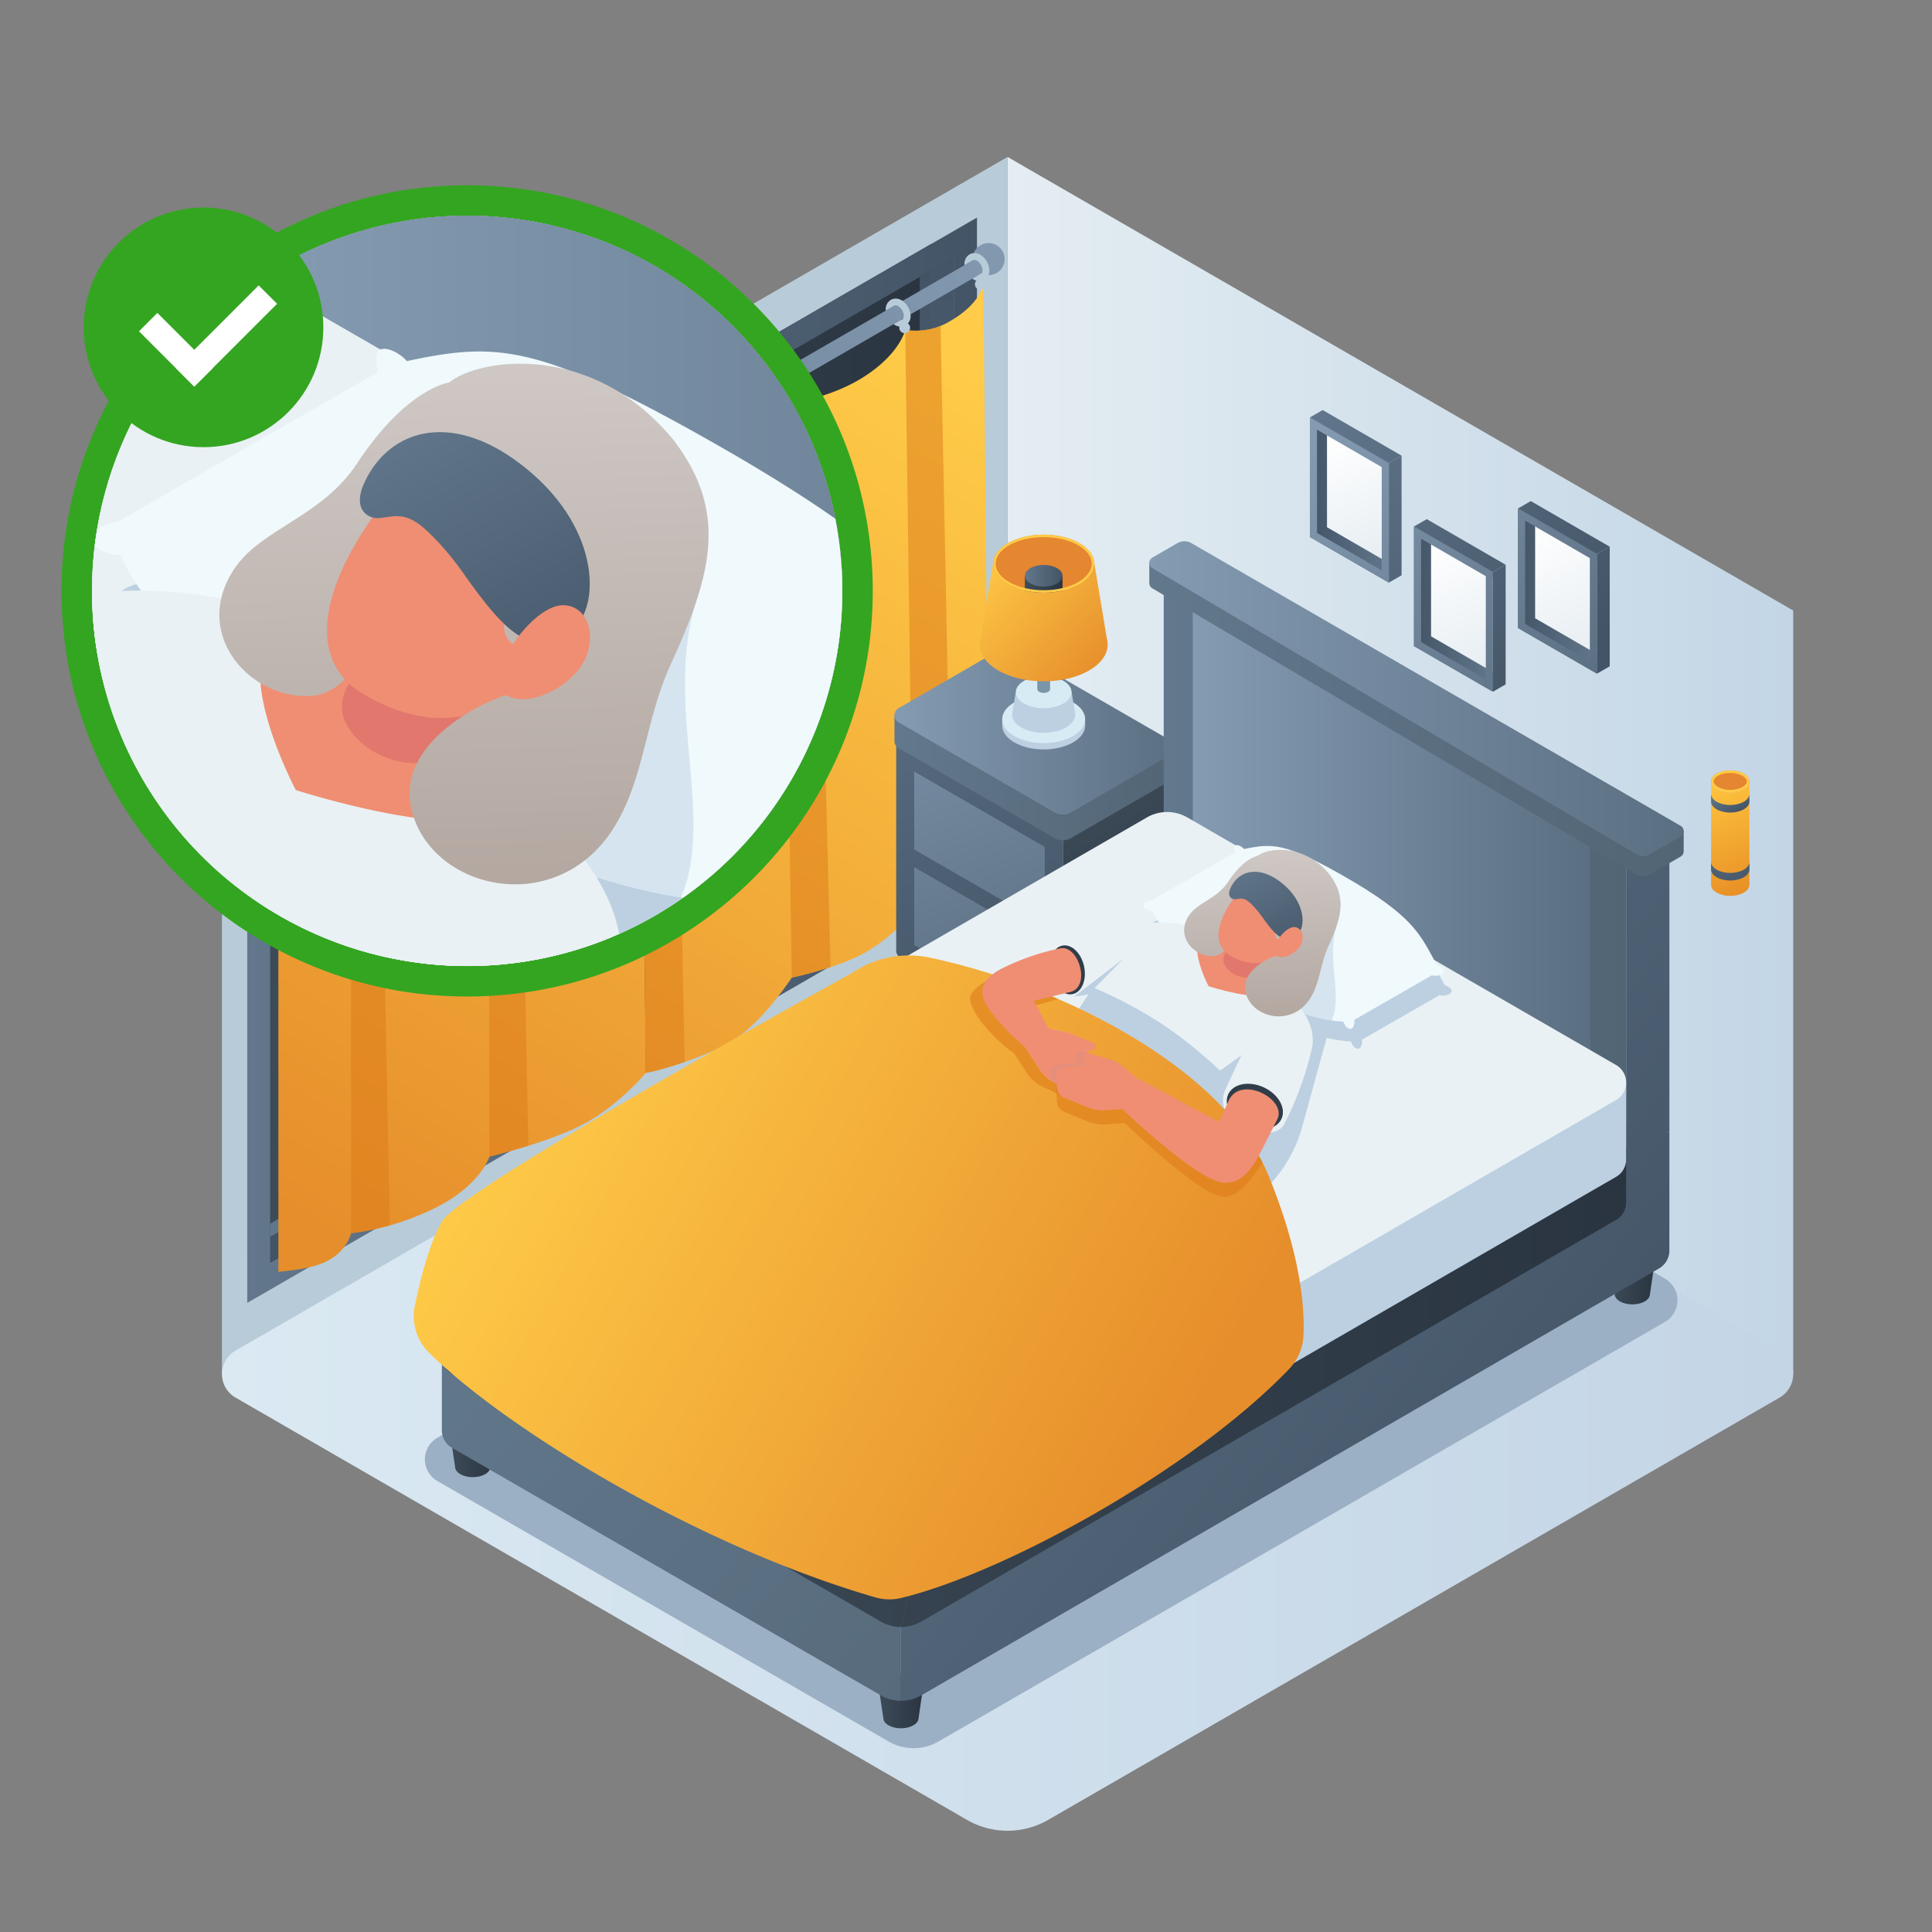 <svg id="Layer_1" data-name="Layer 1" xmlns="http://www.w3.org/2000/svg" xmlns:xlink="http://www.w3.org/1999/xlink" viewBox="0 0 1000 1000">
  <rect x="0" y="0" width="1000" height="1000" fill="#808080" stroke="none"/>
  <defs>
    <style>
      .cls-1 {
        fill: none;
      }

      .cls-2 {
        fill: url(#linear-gradient);
      }

      .cls-3 {
        fill: #b8cbd8;
      }

      .cls-4 {
        fill: url(#linear-gradient-2);
      }

      .cls-5 {
        fill: #9bb0c4;
      }

      .cls-6, .cls-80 {
        fill: #fff;
      }

      .cls-6 {
        opacity: 0.7;
      }

      .cls-7 {
        fill: url(#linear-gradient-3);
      }

      .cls-8 {
        fill: url(#linear-gradient-4);
      }

      .cls-9 {
        fill: url(#linear-gradient-5);
      }

      .cls-10 {
        fill: url(#linear-gradient-6);
      }

      .cls-11 {
        fill: url(#linear-gradient-7);
      }

      .cls-12 {
        fill: url(#linear-gradient-8);
      }

      .cls-13 {
        fill: url(#linear-gradient-9);
      }

      .cls-14 {
        fill: url(#linear-gradient-10);
      }

      .cls-15 {
        fill: url(#linear-gradient-11);
      }

      .cls-16 {
        fill: url(#linear-gradient-12);
      }

      .cls-17, .cls-55 {
        fill: #dd7b19;
      }

      .cls-17, .cls-53 {
        opacity: 0.5;
      }

      .cls-18 {
        fill: url(#linear-gradient-13);
      }

      .cls-19 {
        fill: url(#linear-gradient-14);
      }

      .cls-20 {
        fill: url(#linear-gradient-15);
      }

      .cls-21 {
        fill: url(#linear-gradient-16);
      }

      .cls-22 {
        fill: #2e3e59;
      }

      .cls-23 {
        fill: #4f4f4f;
      }

      .cls-24 {
        fill: url(#linear-gradient-17);
      }

      .cls-25 {
        fill: url(#linear-gradient-18);
      }

      .cls-26 {
        fill: url(#linear-gradient-19);
      }

      .cls-27 {
        fill: url(#linear-gradient-20);
      }

      .cls-28 {
        fill: url(#linear-gradient-21);
      }

      .cls-29 {
        fill: url(#linear-gradient-22);
      }

      .cls-30, .cls-53 {
        fill: #bcd0e2;
      }

      .cls-31 {
        fill: #d7ebf4;
      }

      .cls-32 {
        fill: #7995a8;
      }

      .cls-33 {
        fill: url(#linear-gradient-23);
      }

      .cls-34 {
        fill: #e58630;
      }

      .cls-35 {
        fill: url(#linear-gradient-24);
      }

      .cls-36 {
        fill: url(#linear-gradient-25);
      }

      .cls-37 {
        fill: #ffcb48;
      }

      .cls-38 {
        fill: #34a521;
      }

      .cls-39 {
        fill: #e2e2e2;
      }

      .cls-40 {
        clip-path: url(#clip-path);
      }

      .cls-41 {
        fill: url(#linear-gradient-26);
      }

      .cls-42 {
        fill: url(#linear-gradient-27);
      }

      .cls-43 {
        fill: url(#linear-gradient-28);
      }

      .cls-44 {
        fill: url(#linear-gradient-29);
      }

      .cls-45 {
        fill: url(#linear-gradient-30);
      }

      .cls-46 {
        fill: #541510;
        opacity: 0.3;
      }

      .cls-47 {
        fill: url(#linear-gradient-31);
      }

      .cls-48 {
        fill: #e9f1f4;
      }

      .cls-49 {
        fill: #606060;
      }

      .cls-50 {
        fill: url(#linear-gradient-32);
      }

      .cls-51 {
        fill: url(#linear-gradient-33);
      }

      .cls-52 {
        fill: #f0f9fc;
      }

      .cls-54 {
        fill: url(#linear-gradient-34);
      }

      .cls-55 {
        opacity: 0.6;
      }

      .cls-56 {
        fill: #ef8e73;
      }

      .cls-57 {
        fill: #303d49;
      }

      .cls-58 {
        fill: url(#linear-gradient-35);
      }

      .cls-59 {
        fill: #e2786d;
      }

      .cls-60 {
        fill: url(#linear-gradient-36);
      }

      .cls-61 {
        fill: url(#linear-gradient-37);
      }

      .cls-62 {
        fill: url(#linear-gradient-38);
      }

      .cls-63 {
        fill: url(#linear-gradient-39);
      }

      .cls-64 {
        fill: url(#linear-gradient-40);
      }

      .cls-65 {
        fill: url(#linear-gradient-41);
      }

      .cls-66 {
        fill: url(#linear-gradient-42);
      }

      .cls-67 {
        fill: url(#linear-gradient-43);
      }

      .cls-68 {
        fill: url(#linear-gradient-44);
      }

      .cls-69 {
        fill: url(#linear-gradient-45);
      }

      .cls-70 {
        fill: url(#linear-gradient-46);
      }

      .cls-71 {
        fill: url(#linear-gradient-47);
      }

      .cls-72 {
        fill: url(#linear-gradient-48);
      }

      .cls-73 {
        fill: url(#linear-gradient-49);
      }

      .cls-74 {
        fill: url(#linear-gradient-50);
      }

      .cls-75 {
        fill: url(#linear-gradient-51);
      }

      .cls-76 {
        fill: url(#linear-gradient-52);
      }

      .cls-77 {
        fill: url(#linear-gradient-53);
      }

      .cls-78 {
        fill: url(#linear-gradient-54);
      }

      .cls-79 {
        fill: url(#linear-gradient-55);
      }

      .cls-81 {
        fill: url(#linear-gradient-56);
      }

      .cls-82 {
        fill: url(#linear-gradient-57);
      }

      .cls-83 {
        fill: url(#linear-gradient-58);
      }

      .cls-84 {
        fill: url(#linear-gradient-59);
      }

      .cls-85 {
        fill: url(#linear-gradient-60);
      }

      .cls-86 {
        fill: url(#linear-gradient-61);
      }

      .cls-87 {
        fill: url(#linear-gradient-62);
      }

      .cls-88 {
        fill: url(#linear-gradient-63);
      }

      .cls-89 {
        fill: url(#linear-gradient-64);
      }

      .cls-90 {
        fill: url(#linear-gradient-65);
      }

      .cls-91 {
        fill: #bcbcbc;
      }

      .cls-92 {
        fill: url(#linear-gradient-66);
      }

      .cls-93 {
        fill: url(#linear-gradient-67);
      }

      .cls-94 {
        fill: url(#linear-gradient-68);
      }

      .cls-95 {
        fill: #ffbea4;
      }

      .cls-96 {
        fill: #e48f7c;
      }

      .cls-97 {
        fill: url(#linear-gradient-69);
      }

      .cls-98 {
        fill: url(#linear-gradient-70);
      }

      .cls-99 {
        fill: url(#linear-gradient-71);
      }
    </style>
    <linearGradient id="linear-gradient" x1="521.509" y1="396.228" x2="928.156" y2="396.228" gradientUnits="userSpaceOnUse">
      <stop offset="0" stop-color="#e4edf2"/>
      <stop offset="1" stop-color="#c3d6e6"/>
    </linearGradient>
    <linearGradient id="linear-gradient-2" x1="114.879" y1="711.22" x2="928.156" y2="711.22" gradientUnits="userSpaceOnUse">
      <stop offset="0" stop-color="#dae9f2"/>
      <stop offset="0.993" stop-color="#c4d5e6"/>
    </linearGradient>
    <linearGradient id="linear-gradient-3" x1="127.997" y1="390.079" x2="493.868" y2="390.079" gradientUnits="userSpaceOnUse">
      <stop offset="0" stop-color="#3e4c59"/>
      <stop offset="1" stop-color="#293440"/>
    </linearGradient>
    <linearGradient id="linear-gradient-4" x1="188.942" y1="640.246" x2="188.942" y2="280.782" gradientUnits="userSpaceOnUse">
      <stop offset="0" stop-color="#62778c"/>
      <stop offset="1" stop-color="#435466"/>
    </linearGradient>
    <linearGradient id="linear-gradient-5" x1="310.897" y1="569.844" x2="310.897" y2="210.363" xlink:href="#linear-gradient-4"/>
    <linearGradient id="linear-gradient-6" x1="432.887" y1="499.433" x2="432.887" y2="139.912" xlink:href="#linear-gradient-4"/>
    <linearGradient id="linear-gradient-7" x1="139.82" y1="393.489" x2="493.868" y2="393.489" gradientUnits="userSpaceOnUse">
      <stop offset="0" stop-color="#435466"/>
      <stop offset="1" stop-color="#62778c"/>
    </linearGradient>
    <linearGradient id="linear-gradient-8" x1="127.975" y1="393.488" x2="505.708" y2="393.488" xlink:href="#linear-gradient-4"/>
    <linearGradient id="linear-gradient-9" x1="243.993" y1="590.324" x2="243.993" y2="273.936" xlink:href="#linear-gradient-4"/>
    <linearGradient id="linear-gradient-10" x1="365.955" y1="519.913" x2="365.955" y2="203.517" xlink:href="#linear-gradient-4"/>
    <linearGradient id="linear-gradient-11" x1="487.933" y1="449.488" x2="487.933" y2="133.093" xlink:href="#linear-gradient-4"/>
    <linearGradient id="linear-gradient-12" x1="428.982" y1="146.551" x2="138.955" y2="619.423" gradientUnits="userSpaceOnUse">
      <stop offset="0" stop-color="#ffcb48"/>
      <stop offset="1" stop-color="#e68e2b"/>
    </linearGradient>
    <linearGradient id="linear-gradient-13" x1="514.46" y1="198.978" x2="224.432" y2="671.849" xlink:href="#linear-gradient-12"/>
    <linearGradient id="linear-gradient-14" x1="540.671" y1="111.295" x2="109.412" y2="450.817" gradientUnits="userSpaceOnUse">
      <stop offset="0" stop-color="#849bb2"/>
      <stop offset="1" stop-color="#5b6f82"/>
    </linearGradient>
    <linearGradient id="linear-gradient-15" x1="522.013" y1="87.595" x2="90.754" y2="427.117" xlink:href="#linear-gradient-14"/>
    <linearGradient id="linear-gradient-16" x1="502.556" y1="62.881" x2="71.297" y2="402.403" xlink:href="#linear-gradient-14"/>
    <linearGradient id="linear-gradient-17" x1="546.233" y1="417.483" x2="605.13" y2="516.466" xlink:href="#linear-gradient-3"/>
    <linearGradient id="linear-gradient-18" x1="424.486" y1="290.301" x2="548.103" y2="513.35" xlink:href="#linear-gradient-4"/>
    <linearGradient id="linear-gradient-19" x1="457.526" y1="308.281" x2="536.354" y2="516.698" xlink:href="#linear-gradient-14"/>
    <linearGradient id="linear-gradient-20" x1="441.151" y1="314.474" x2="519.979" y2="522.891" xlink:href="#linear-gradient-14"/>
    <linearGradient id="linear-gradient-21" x1="462.975" y1="402.596" x2="608.093" y2="402.596" gradientUnits="userSpaceOnUse">
      <stop offset="0" stop-color="#62788c"/>
      <stop offset="1" stop-color="#526575"/>
    </linearGradient>
    <linearGradient id="linear-gradient-22" x1="462.975" y1="378.597" x2="608.093" y2="378.597" xlink:href="#linear-gradient-14"/>
    <linearGradient id="linear-gradient-23" x1="507.414" y1="287.561" x2="570.79" y2="346.459" xlink:href="#linear-gradient-12"/>
    <linearGradient id="linear-gradient-24" x1="530.47" y1="302.409" x2="549.954" y2="302.409" xlink:href="#linear-gradient-3"/>
    <linearGradient id="linear-gradient-25" x1="530.47" y1="298.031" x2="549.954" y2="298.031" xlink:href="#linear-gradient-4"/>
    <clipPath id="clip-path">
      <path class="cls-1" d="M435.985,305.844A194.175,194.175,0,1,1,364.939,155.682,193.785,193.785,0,0,1,435.985,305.844Z"/>
    </clipPath>
    <linearGradient id="linear-gradient-26" x1="799.643" y1="879.506" x2="878.231" y2="879.506" xlink:href="#linear-gradient-3"/>
    <linearGradient id="linear-gradient-27" x1="-88.271" y1="-312.545" x2="1197.656" y2="673.613" xlink:href="#linear-gradient-4"/>
    <linearGradient id="linear-gradient-28" x1="80.465" y1="199.356" x2="829.014" y2="199.356" xlink:href="#linear-gradient-21"/>
    <linearGradient id="linear-gradient-29" x1="127.484" y1="215.84" x2="771.275" y2="215.84" xlink:href="#linear-gradient-14"/>
    <linearGradient id="linear-gradient-30" x1="-637.426" y1="403.541" x2="648.501" y2="1389.698" xlink:href="#linear-gradient-4"/>
    <linearGradient id="linear-gradient-31" x1="-1119.423" y1="1040.279" x2="885.708" y2="1040.279" xlink:href="#linear-gradient-3"/>
    <linearGradient id="linear-gradient-32" x1="57.15" y1="-22.591" x2="922.199" y2="-22.591" xlink:href="#linear-gradient-21"/>
    <linearGradient id="linear-gradient-33" x1="57.145" y1="-56.363" x2="922.199" y2="-56.363" xlink:href="#linear-gradient-14"/>
    <linearGradient id="linear-gradient-34" x1="-971.394" y1="528.424" x2="111.669" y2="1132.582" xlink:href="#linear-gradient-12"/>
    <linearGradient id="linear-gradient-35" x1="171.194" y1="197.218" x2="179.179" y2="463.925" gradientUnits="userSpaceOnUse">
      <stop offset="0" stop-color="#cec7c4"/>
      <stop offset="1" stop-color="#b3a7a0"/>
    </linearGradient>
    <linearGradient id="linear-gradient-36" x1="284.885" y1="193.815" x2="292.87" y2="460.521" xlink:href="#linear-gradient-35"/>
    <linearGradient id="linear-gradient-37" x1="-7765.779" y1="341.266" x2="-7667.142" y2="500.837" gradientTransform="matrix(0.999, 0.05, -0.05, 0.999, 7986.233, 260.316)" xlink:href="#linear-gradient-4"/>
    <linearGradient id="linear-gradient-38" x1="884.477" y1="403.415" x2="909.261" y2="466.269" gradientUnits="userSpaceOnUse">
      <stop offset="0.008" stop-color="#ffc63f"/>
      <stop offset="1" stop-color="#e68a23"/>
    </linearGradient>
    <linearGradient id="linear-gradient-39" x1="891.685" y1="407.351" x2="900.142" y2="420.577" xlink:href="#linear-gradient-4"/>
    <linearGradient id="linear-gradient-40" x1="875.311" y1="416.904" x2="905.096" y2="463.484" xlink:href="#linear-gradient-4"/>
    <linearGradient id="linear-gradient-41" x1="678.019" y1="258.808" x2="718.848" y2="258.808" xlink:href="#linear-gradient-7"/>
    <linearGradient id="linear-gradient-42" x1="690.787" y1="224.971" x2="715.373" y2="292.063" gradientUnits="userSpaceOnUse">
      <stop offset="0" stop-color="#fff"/>
      <stop offset="0.989" stop-color="#e6edf2"/>
    </linearGradient>
    <linearGradient id="linear-gradient-43" x1="669.743" y1="232.625" x2="815.179" y2="365.351" xlink:href="#linear-gradient-14"/>
    <linearGradient id="linear-gradient-44" x1="670.051" y1="221.931" x2="811.458" y2="348.892" xlink:href="#linear-gradient-4"/>
    <linearGradient id="linear-gradient-45" x1="682.198" y1="208.402" x2="823.605" y2="335.363" xlink:href="#linear-gradient-4"/>
    <linearGradient id="linear-gradient-46" x1="731.882" y1="315.272" x2="772.711" y2="315.272" xlink:href="#linear-gradient-7"/>
    <linearGradient id="linear-gradient-47" x1="741.585" y1="280.455" x2="771.841" y2="348.254" xlink:href="#linear-gradient-42"/>
    <linearGradient id="linear-gradient-48" x1="666.104" y1="236.612" x2="811.54" y2="369.338" xlink:href="#linear-gradient-14"/>
    <linearGradient id="linear-gradient-49" x1="666.022" y1="226.417" x2="807.43" y2="353.379" xlink:href="#linear-gradient-4"/>
    <linearGradient id="linear-gradient-50" x1="678.169" y1="212.888" x2="819.577" y2="339.85" xlink:href="#linear-gradient-4"/>
    <linearGradient id="linear-gradient-51" x1="785.745" y1="305.926" x2="826.574" y2="305.926" xlink:href="#linear-gradient-7"/>
    <linearGradient id="linear-gradient-52" x1="795.448" y1="271.109" x2="825.704" y2="338.908" xlink:href="#linear-gradient-42"/>
    <linearGradient id="linear-gradient-53" x1="695.233" y1="204.694" x2="840.669" y2="337.419" xlink:href="#linear-gradient-14"/>
    <linearGradient id="linear-gradient-54" x1="694.709" y1="194.467" x2="836.117" y2="321.428" xlink:href="#linear-gradient-4"/>
    <linearGradient id="linear-gradient-55" x1="706.856" y1="180.938" x2="848.263" y2="307.899" xlink:href="#linear-gradient-4"/>
    <linearGradient id="linear-gradient-56" x1="832.29" y1="660.913" x2="857.418" y2="660.913" xlink:href="#linear-gradient-3"/>
    <linearGradient id="linear-gradient-57" x1="232.095" y1="750.337" x2="257.222" y2="750.337" xlink:href="#linear-gradient-3"/>
    <linearGradient id="linear-gradient-58" x1="453.731" y1="880.323" x2="478.859" y2="880.323" xlink:href="#linear-gradient-3"/>
    <linearGradient id="linear-gradient-59" x1="548.389" y1="279.768" x2="959.55" y2="595.081" xlink:href="#linear-gradient-4"/>
    <linearGradient id="linear-gradient-60" x1="602.341" y1="443.442" x2="841.681" y2="443.442" xlink:href="#linear-gradient-21"/>
    <linearGradient id="linear-gradient-61" x1="617.375" y1="448.713" x2="823.22" y2="448.713" xlink:href="#linear-gradient-14"/>
    <linearGradient id="linear-gradient-62" x1="372.803" y1="508.728" x2="783.964" y2="824.041" xlink:href="#linear-gradient-4"/>
    <linearGradient id="linear-gradient-63" x1="242.559" y1="640.814" x2="598.182" y2="961.502" xlink:href="#linear-gradient-21"/>
    <linearGradient id="linear-gradient-64" x1="218.69" y1="712.318" x2="859.809" y2="712.318" xlink:href="#linear-gradient-3"/>
    <linearGradient id="linear-gradient-65" x1="218.69" y1="725.918" x2="859.809" y2="725.918" xlink:href="#linear-gradient-3"/>
    <linearGradient id="linear-gradient-66" x1="594.886" y1="372.477" x2="871.476" y2="372.477" xlink:href="#linear-gradient-21"/>
    <linearGradient id="linear-gradient-67" x1="594.885" y1="361.679" x2="871.476" y2="361.679" xlink:href="#linear-gradient-14"/>
    <linearGradient id="linear-gradient-68" x1="266.02" y1="548.658" x2="612.318" y2="741.831" xlink:href="#linear-gradient-12"/>
    <linearGradient id="linear-gradient-69" x1="631.351" y1="442.759" x2="633.904" y2="528.036" xlink:href="#linear-gradient-35"/>
    <linearGradient id="linear-gradient-70" x1="667.702" y1="441.671" x2="670.255" y2="526.947" xlink:href="#linear-gradient-35"/>
    <linearGradient id="linear-gradient-71" x1="-7323.041" y1="553.05" x2="-7291.503" y2="604.072" gradientTransform="matrix(0.999, 0.05, -0.05, 0.999, 7986.233, 260.316)" xlink:href="#linear-gradient-4"/>
  </defs>
  <g>
    <g>
      <polygon class="cls-2" points="521.509 81.236 928.156 316.004 928.156 711.22 521.509 476.43 521.509 81.236"/>
      <polygon class="cls-3" points="521.525 81.236 114.879 316.004 114.879 711.22 521.525 476.43 521.525 81.236"/>
    </g>
    <path class="cls-4" d="M121.896,723.386l378.581,218.564a42.101,42.101,0,0,0,42.101-.001l378.561-218.567a14.034,14.034,0,0,0,0-24.307L542.561,480.491a42.101,42.101,0,0,0-42.104.001l-378.562,218.587A14.034,14.034,0,0,0,121.896,723.386Z"/>
    <path class="cls-5" d="M226.381,766.568,459.936,901.383a25.843,25.843,0,0,0,25.846-.002l376.022-217.163a12.922,12.922,0,0,0-.001-22.38L628.331,527.042a25.843,25.843,0,0,0-25.845-.001l-376.106,217.145A12.922,12.922,0,0,0,226.381,766.568Z"/>
  </g>
  <g>
    <g>
      <g>
        <g>
          <path class="cls-6" d="M127.975,674.405,502.154,458.383a7.108,7.108,0,0,0,3.554-6.156V112.571L127.975,330.666Z"/>
          <path class="cls-7" d="M493.868,449.486,139.82,653.893l-11.822-6.823V330.685L482.045,126.266l11.822,6.823Z"/>
          <polygon class="cls-8" points="238.064 280.782 238.064 583.528 139.82 640.246 139.821 633.398 232.141 580.112 232.141 284.202 238.064 280.782"/>
          <polygon class="cls-9" points="360.027 210.363 360.008 513.124 261.767 569.844 261.767 562.996 354.085 509.712 354.085 213.774 360.027 210.363"/>
          <polygon class="cls-10" points="482.045 139.912 482.005 442.698 383.73 499.433 383.73 492.586 476.047 439.302 476.047 143.375 482.045 139.912"/>
          <polygon class="cls-11" points="493.868 133.09 493.862 449.492 139.821 653.888 139.82 640.246 482.045 442.675 482.045 139.912 493.868 133.09"/>
          <path class="cls-12" d="M127.975,330.666v343.739L502.154,458.383a7.108,7.108,0,0,0,3.554-6.156V112.571ZM371.883,203.517V519.913l-110.116,63.573v-316.389Zm-232.063,133.988,110.1-63.57V590.324L139.821,653.888Zm354.041,111.986-110.132,63.582V196.678l110.132-63.588Z"/>
        </g>
        <polygon class="cls-13" points="249.921 590.324 238.064 583.528 238.064 280.782 249.921 273.936 249.921 590.324"/>
        <polygon class="cls-14" points="371.883 519.913 360.027 513.117 360.027 210.363 371.883 203.517 371.883 519.913"/>
      </g>
      <polygon class="cls-15" points="493.862 449.488 482.005 442.698 482.045 139.912 493.862 133.093 493.862 449.488"/>
    </g>
    <g>
      <path class="cls-16" d="M331.331,249.513l2.94,305.792s-13.496,16.334-31.561,26.15-49.342,17.194-49.342,17.194-4.554,14.569-27.246,26.139a136.775,136.775,0,0,1-44.439,13.573s-1.851,8.736-11.921,14.121c-8.35,4.438-20.1,5.09-25.679,5.844V356.728s10.757,2.012,25.268-5.598,12.331-14.109,12.331-14.109,27.145-3.187,43.431-12.765,27.713-28.497,27.713-28.497a158.188,158.188,0,0,0,43.613-12.821C318.05,272.713,326.121,254.408,331.331,249.513Z"/>
      <path class="cls-17" d="M195.831,334.553c-8.099,1.757-14.148,2.468-14.148,2.468a4.666,4.666,0,0,1,0,2.066V638.362a122.988,122.988,0,0,0,20.095-4.107Z"/>
      <path class="cls-17" d="M253.482,598.622c.068-.016.164-.039.292-.07l.01-.002c.124-.03.28-.068.457-.111l.11-.027c.167-.041.349-.086.555-.137l.119-.03c.224-.056.466-.117.731-.184l.088-.022q.425-.108.914-.233l.092-.024c.317-.081.655-.169,1.009-.261l.185-.048q.539-.141,1.131-.298l.13-.034q.65-.173,1.356-.363l.031-.008c3.474-.938,7.928-2.199,12.789-3.72L267.486,292.954a139.274,139.274,0,0,1-14.66,2.806h-0l.541,302.89.102-.024Z"/>
      <path class="cls-18" d="M508.994,147.984l2.954,301.504c0,3.759-5.001,9.47-15.527,14.845a84.12,84.12,0,0,1-23.69,7.796s-10.573,12.807-25.466,21.204c-13.399,7.556-37.461,12.736-37.461,12.736s-15.483,23.527-30.609,32.604-39.346,15.877-44.925,16.632l-2.94-305.792s27.736-3.787,42.966-12.67c15.359-8.958,31.029-27.835,31.029-27.835s21.916-1.502,41.268-13.632,21.946-24.662,21.946-24.662a34.031,34.031,0,0,0,22.698-4.19C502.991,159.806,506.779,153.387,508.994,147.984Z"/>
      <path class="cls-17" d="M348.271,246.232c-9.385,2.248-16.94,3.282-16.94,3.282l2.94,305.792c2.921-.395,10.953-2.449,20.112-5.617Z"/>
      <path class="cls-17" d="M422.281,205.817a95.395,95.395,0,0,1-16.955,3.192l4.479,297.061s9.621-2.073,20.083-5.506Z"/>
      <path class="cls-17" d="M486.825,168.737a36.123,36.123,0,0,1-18.284,1.977L472.731,472.129a84.269,84.269,0,0,0,20.102-6.094Z"/>
    </g>
    <g>
      <g>
        <circle class="cls-19" cx="511.686" cy="134.115" r="8.309"/>
        <path class="cls-20" d="M510.65,139.986,145.016,351.13l-4.048-7.012L506.616,132.967l.002.003a2.039,2.039,0,0,1,2.012.214,6.329,6.329,0,0,1,2.872,4.954A1.986,1.986,0,0,1,510.65,139.986Z"/>
        <path class="cls-3" d="M512.046,139.184a9.877,9.877,0,0,0-1.298-3.859,9.537,9.537,0,0,0-2.807-3.123,6.336,6.336,0,0,0-3.579-1.193,5.139,5.139,0,0,0-2.509.649,5.674,5.674,0,0,0-2.596,5.561l4.35-2.509a1.385,1.385,0,0,1,.755-.193c1.087,0,2.438.982,3.35,2.561.965,1.666,1.105,3.438.439,4.35a1.384,1.384,0,0,1-.439.403,1.214,1.214,0,0,1-.544.158l-3.877,2.245a6.193,6.193,0,0,0,3.666,1.298,4.922,4.922,0,0,0,2.508-.667,5.464,5.464,0,0,0,2.614-4.929C512.081,139.693,512.064,139.43,512.046,139.184Z"/>
        <path class="cls-3" d="M471.281,162.732a9.877,9.877,0,0,0-1.298-3.859,9.537,9.537,0,0,0-2.807-3.123,6.336,6.336,0,0,0-3.579-1.193,5.139,5.139,0,0,0-2.509.649,5.674,5.674,0,0,0-2.596,5.561l4.35-2.509a1.385,1.385,0,0,1,.755-.193c1.087,0,2.438.982,3.35,2.561.965,1.666,1.105,3.438.439,4.35a1.384,1.384,0,0,1-.439.403,1.214,1.214,0,0,1-.544.158l-3.877,2.245a6.193,6.193,0,0,0,3.666,1.298,4.922,4.922,0,0,0,2.508-.667,5.464,5.464,0,0,0,2.614-4.929C471.316,163.241,471.298,162.978,471.281,162.732Z"/>
      </g>
      <circle class="cls-3" cx="507.416" cy="147.172" r="2.799"/>
      <circle class="cls-3" cx="468.269" cy="169.65" r="2.799"/>
      <path class="cls-3" d="M409.116,198.614a9.878,9.878,0,0,0-1.298-3.859,9.537,9.537,0,0,0-2.807-3.123,6.336,6.336,0,0,0-3.579-1.193,5.14,5.14,0,0,0-2.509.649,5.674,5.674,0,0,0-2.596,5.561l4.35-2.509a1.385,1.385,0,0,1,.755-.193c1.087,0,2.438.982,3.35,2.561.965,1.666,1.105,3.438.439,4.35a1.384,1.384,0,0,1-.439.403,1.214,1.214,0,0,1-.544.158l-3.877,2.245a6.193,6.193,0,0,0,3.666,1.298,4.922,4.922,0,0,0,2.508-.667,5.464,5.464,0,0,0,2.614-4.929C409.151,199.123,409.133,198.86,409.116,198.614Z"/>
      <circle class="cls-3" cx="405.528" cy="206.674" r="2.799"/>
      <path class="cls-3" d="M338.087,239.635a9.877,9.877,0,0,0-1.298-3.859,9.537,9.537,0,0,0-2.807-3.123,6.336,6.336,0,0,0-3.579-1.193,5.139,5.139,0,0,0-2.509.649,5.674,5.674,0,0,0-2.596,5.561l4.35-2.509a1.385,1.385,0,0,1,.755-.193c1.087,0,2.438.982,3.35,2.561.965,1.666,1.105,3.438.439,4.35a1.384,1.384,0,0,1-.439.403,1.214,1.214,0,0,1-.544.158l-3.877,2.245a6.193,6.193,0,0,0,3.666,1.298,4.922,4.922,0,0,0,2.508-.667,5.464,5.464,0,0,0,2.614-4.929C338.122,240.144,338.105,239.881,338.087,239.635Z"/>
      <circle class="cls-3" cx="333.491" cy="247.861" r="2.799"/>
      <path class="cls-3" d="M332.136,243.057a9.877,9.877,0,0,0-1.298-3.859,9.537,9.537,0,0,0-2.807-3.123,6.336,6.336,0,0,0-3.579-1.193,5.139,5.139,0,0,0-2.509.649,5.674,5.674,0,0,0-2.596,5.561l4.35-2.509a1.385,1.385,0,0,1,.755-.193c1.087,0,2.438.982,3.35,2.561.965,1.666,1.105,3.438.439,4.35a1.384,1.384,0,0,1-.439.403,1.214,1.214,0,0,1-.544.158l-3.877,2.245a6.193,6.193,0,0,0,3.666,1.298,4.922,4.922,0,0,0,2.508-.667,5.464,5.464,0,0,0,2.614-4.929C332.171,243.566,332.153,243.303,332.136,243.057Z"/>
      <circle class="cls-3" cx="330.006" cy="249.941" r="2.799"/>
      <path class="cls-3" d="M256.959,286.485a9.877,9.877,0,0,0-1.298-3.859,9.537,9.537,0,0,0-2.807-3.123,6.336,6.336,0,0,0-3.579-1.193,5.14,5.14,0,0,0-2.509.649,5.674,5.674,0,0,0-2.596,5.561l4.35-2.509a1.385,1.385,0,0,1,.755-.193c1.087,0,2.438.982,3.35,2.561.965,1.666,1.105,3.438.439,4.35a1.384,1.384,0,0,1-.439.403,1.214,1.214,0,0,1-.544.158l-3.877,2.245a6.193,6.193,0,0,0,3.666,1.298,4.922,4.922,0,0,0,2.508-.667,5.464,5.464,0,0,0,2.614-4.929C256.994,286.994,256.977,286.731,256.959,286.485Z"/>
      <circle class="cls-3" cx="253.371" cy="294.544" r="2.799"/>
      <path class="cls-3" d="M185.37,327.875a9.877,9.877,0,0,0-1.298-3.859,9.537,9.537,0,0,0-2.807-3.123,6.336,6.336,0,0,0-3.579-1.193,5.139,5.139,0,0,0-2.509.649,5.674,5.674,0,0,0-2.596,5.561l4.35-2.509a1.385,1.385,0,0,1,.755-.193c1.087,0,2.438.982,3.35,2.561.965,1.666,1.105,3.438.439,4.35a1.385,1.385,0,0,1-.439.403,1.214,1.214,0,0,1-.544.158l-3.877,2.245a6.193,6.193,0,0,0,3.666,1.298,4.922,4.922,0,0,0,2.508-.667,5.464,5.464,0,0,0,2.614-4.929C185.405,328.384,185.387,328.121,185.37,327.875Z"/>
      <circle class="cls-3" cx="181.782" cy="335.935" r="2.799"/>
      <path class="cls-3" d="M149.475,348.531a9.878,9.878,0,0,0-1.298-3.859,9.537,9.537,0,0,0-2.807-3.123,6.336,6.336,0,0,0-3.579-1.193,5.139,5.139,0,0,0-2.509.649,5.674,5.674,0,0,0-2.596,5.561l4.35-2.509a1.385,1.385,0,0,1,.755-.193c1.087,0,2.438.982,3.35,2.561.965,1.666,1.105,3.438.439,4.35a1.384,1.384,0,0,1-.439.403,1.214,1.214,0,0,1-.544.158l-3.877,2.245a6.193,6.193,0,0,0,3.666,1.298,4.922,4.922,0,0,0,2.508-.667,5.464,5.464,0,0,0,2.614-4.929C149.511,349.04,149.493,348.777,149.475,348.531Z"/>
      <circle class="cls-3" cx="145.887" cy="356.59" r="2.799"/>
    </g>
    <circle class="cls-21" cx="138.013" cy="349.879" r="8.309"/>
  </g>
  <g>
    <g>
      <path class="cls-22" d="M541.213,529.417l2.279,16.95c0,2.092,2.951,3.788,6.592,3.788s6.592-1.696,6.592-3.788l2.288-16.95Z"/>
      <path class="cls-23" d="M587.589,502.669l2.279,16.95c0,2.092,2.951,3.788,6.592,3.788s6.592-1.696,6.592-3.788l2.288-16.95Z"/>
      <path class="cls-22" d="M466.414,485.922l2.279,16.95c0,2.092,2.951,3.788,6.592,3.788s6.592-1.696,6.592-3.788l2.288-16.95Z"/>
      <path class="cls-24" d="M607.189,401.018V508.747a4.149,4.149,0,0,1-2.072,3.608l-50.869,29.411a8.298,8.298,0,0,1-4.161,1.105V385.214Z"/>
      <path class="cls-25" d="M550.088,385.214V542.871a8.299,8.299,0,0,1-4.161-1.105l-79.966-46.158A4.13,4.13,0,0,1,463.873,492V384.271Z"/>
      <polygon class="cls-26" points="473.2 399.36 473.2 439.712 540.761 478.712 540.761 438.36 473.2 399.36"/>
      <polygon class="cls-27" points="473.2 448.84 473.2 489.207 540.761 528.207 540.761 487.839 473.2 448.84"/>
      <path class="cls-28" d="M462.975,370.223v13.335a4.162,4.162,0,0,0,2.099,3.637l80.812,46.645a8.403,8.403,0,0,0,8.411,0l51.698-29.898a4.162,4.162,0,0,0,2.099-3.637v-13.335Z"/>
      <path class="cls-29" d="M605.994,383.333l-80.812-46.645a8.403,8.403,0,0,0-8.411,0L465.074,366.586a4.201,4.201,0,0,0,0,7.274l80.812,46.645a8.403,8.403,0,0,0,8.411,0l51.698-29.898A4.201,4.201,0,0,0,605.994,383.333Z"/>
    </g>
    <g>
      <g>
        <g>
          <path class="cls-30" d="M561.079,372.685c-2.236-5.456-10.719-9.522-20.868-9.522s-18.631,4.065-20.868,9.522h-.595v2.851c0,6.833,9.609,12.372,21.463,12.372s21.463-5.539,21.463-12.372V372.685Z"/>
          <ellipse class="cls-31" cx="540.212" cy="372.265" rx="21.463" ry="12.372"/>
          <path class="cls-30" d="M556.459,369.089h.012l-.025-.15-.004-.024-1.818-10.868h-28.824l-1.806,10.822c-.008.042-.014.085-.021.128l-.015.093h.007a5.514,5.514,0,0,0-.07.799c0,5.195,7.306,9.405,16.317,9.405s16.317-4.211,16.317-9.405A5.513,5.513,0,0,0,556.459,369.089Z"/>
          <ellipse class="cls-31" cx="540.212" cy="358.257" rx="14.412" ry="8.308"/>
        </g>
        <path class="cls-32" d="M536.905,334.962v21.763c0,1.053,1.481,1.906,3.307,1.906s3.307-.853,3.307-1.906V334.962Z"/>
      </g>
      <g>
        <path class="cls-33" d="M573.231,332.221h.002l-.005-.027a11.403,11.403,0,0,0-.306-1.561L566.255,290.478H514.163l-6.667,40.177a11.397,11.397,0,0,0-.294,1.501l-.013.065h.004a11.142,11.142,0,0,0-.098,1.396c0,10.512,14.827,19.033,33.117,19.033,18.29,0,33.117-8.521,33.117-19.033A11.112,11.112,0,0,0,573.231,332.221Z"/>
        <ellipse class="cls-34" cx="540.212" cy="291.762" rx="26.144" ry="15.025"/>
        <path class="cls-35" d="M530.47,305.697a44.103,44.103,0,0,0,19.484,0v-7.666H530.47Z"/>
        <ellipse class="cls-36" cx="540.212" cy="298.031" rx="9.742" ry="5.616"/>
        <path class="cls-37" d="M540.212,278.025c13.705,0,24.855,6.162,24.855,13.736s-11.15,13.737-24.855,13.737-24.855-6.162-24.855-13.737,11.15-13.736,24.855-13.736m0-1.289c-14.439,0-26.144,6.727-26.144,15.025,0,8.298,11.705,15.025,26.144,15.025s26.144-6.727,26.144-15.025c0-8.298-11.705-15.025-26.144-15.025Z"/>
      </g>
    </g>
  </g>
  <g>
    <path class="cls-38" d="M241.792,113.44a191.749,191.749,0,1,1-74.887,15.113,191.184,191.184,0,0,1,74.887-15.113m0-17.542c-115.951,0-209.947,93.997-209.947,209.948S125.841,515.793,241.792,515.793c115.951,0,209.948-93.997,209.948-209.948S357.743,95.898,241.792,95.898Z"/>
    <circle class="cls-39" cx="241.792" cy="305.846" r="194.193"/>
    <path class="cls-39" d="M435.985,305.844A194.175,194.175,0,1,1,364.939,155.682,193.785,193.785,0,0,1,435.985,305.844Z"/>
  </g>
  <g class="cls-40">
    <g>
      <g>
        <path class="cls-41" d="M799.643,834.965l10.827,72.426c0,9.199,12.791,16.656,28.57,16.656s28.57-7.457,28.57-16.656l10.622-72.426Z"/>
        <polygon class="cls-42" points="899.032 643.881 899.032 161.123 829.014 201.679 829.014 674.386 899.032 643.881"/>
        <g>
          <polygon class="cls-43" points="80.465 -240.802 80.465 250.986 829.014 639.514 829.014 201.679 80.465 -240.802"/>
          <polygon class="cls-44" points="127.484 -212.87 127.484 424.743 771.275 644.55 771.275 167.687 127.484 -212.87"/>
          <path class="cls-45" d="M899.032,643.881l-.009,191.651c0,11.471-4.769,23.362-16.291,30.039L-312.033,1556.951a65.573,65.573,0,0,1-32.993,8.772V1082.813Z"/>
          <g>
            <path class="cls-46" d="M829.014,585.522v123.234l-.033-.033a32.392,32.392,0,0,1-16.267,29.753L-312.042,1388.655a65.244,65.244,0,0,1-32.993,8.772l172.271-726.835Z"/>
            <path class="cls-47" d="M829.014,634.326v123.234l-.033-.033a32.392,32.392,0,0,1-16.267,29.753L-312.042,1437.459a65.244,65.244,0,0,1-32.993,8.772l172.271-726.835Z"/>
            <path class="cls-30" d="M829.014,564.606v123.234l-.033-.033a32.392,32.392,0,0,1-16.267,29.753L-312.042,1367.739a65.244,65.244,0,0,1-32.993,8.772l.317-160.029Z"/>
            <path class="cls-48" d="M-1071.748,842.575l694.233,400.797a65.463,65.463,0,0,0,65.469-.005L812.708,593.188c21.817-12.6,21.816-44.091-.002-56.689L118.684,135.751a65.463,65.463,0,0,0-65.466-.002L-1071.748,785.883C-1093.569,798.481-1093.569,829.977-1071.748,842.575Z"/>
          </g>
          <polygon class="cls-49" points="141.954 -276.35 899.032 161.123 829.014 201.679 80.465 -240.802 141.954 -276.35"/>
          <path class="cls-50" d="M922.199,157.865,57.15-276.478v32.725l.008-.003a9.719,9.719,0,0,0,4.809,8.602L846.439,228.563a19.639,19.639,0,0,0,19.837.088l51.025-29.555a9.688,9.688,0,0,0,4.828-9.06l.07.037Z"/>
          <path class="cls-51" d="M125.414-308.217,917.293,149.365a9.819,9.819,0,0,1,.009,16.999l-51.025,29.555a19.639,19.639,0,0,1-19.837-.088L61.968-267.885a9.819,9.819,0,0,1,.082-16.954l40.433-23.375A22.912,22.912,0,0,1,125.414-308.217Z"/>
        </g>
      </g>
      <g>
        <path class="cls-30" d="M74.095,301.826c.685-.738,133.807-77.092,133.807-77.092-.693-4.622-1.794-10.091,1.179-11.636,3.375-1.754,10.284,1.648,13.914,5.874,46.185-9.751,67.419-9.584,159.291,42.649,119.068,67.695,126.298,98.005,152.952,145.286,8.287,3.936,12.706,6.596,10.812,11.555-1.753,4.59-13.289,6.966-19.12,4.938L401.303,495.536c1.197,5.309-.827,12.416-4.17,14.089-4.394,2.199-10.679-2.359-13.489-11.204l-.003-.007c-54.768-2.27-129.341-35.616-178.843-66.832-41.137-25.942-111.162-67.639-130.024-112.126-7.27-.017-14.358-3.65-14.633-8.252C59.861,306.522,66.694,302.61,74.095,301.826Z"/>
        <path class="cls-30" d="M346.275,485.282,304.615,636.496a223.782,223.782,0,0,1-47.875,88.543l-6.671,7.568L139.995,592.599,314.703,470.98Z"/>
        <path class="cls-52" d="M61.683,269.736c.685-.738,133.807-77.092,133.807-77.092-.693-4.622-1.794-10.091,1.179-11.636,3.375-1.754,10.284,1.648,13.914,5.874,46.185-9.751,67.419-9.584,159.291,42.649C488.942,297.226,496.172,327.536,522.826,374.817c8.287,3.936,12.706,6.596,10.812,11.555-1.753,4.59-13.289,6.966-19.12,4.938L388.891,463.446c1.197,5.309-.827,12.416-4.17,14.089-4.394,2.199-10.679-2.359-13.489-11.204l-.003-.007c-54.768-2.27-129.341-35.616-178.843-66.832C151.249,373.551,81.223,331.853,62.362,287.366c-7.27-.017-14.358-3.65-14.633-8.252C47.449,274.432,54.282,270.52,61.683,269.736Z"/>
        <path class="cls-53" d="M360.001,312.49,290.897,426.036l6.612,24.3c18.829,6.549,37.513,11.534,54.9,14.124C370.237,424.132,343.938,365.232,360.001,312.49Z"/>
        <path class="cls-48" d="M55.855,306.394C31.581,308.58-15.534,314.137-85.811,336.062c-37.454,11.215-14.452,95.52,17.522,90.521l28.81-4.692C16.845,354.445,73.278,310.326,128.82,312.999,106.144,307.138,80.129,304.208,55.855,306.394Z"/>
        <path class="cls-53" d="M272.376,391.158c38.125-20.422,71.45-55.82,69.853-105.433L262.922,296.583,246.676,380.553Z"/>
        <path class="cls-48" d="M229.95,376.561c-60.309-51.81-136.962-108.78-219.876-27.491C-14.344,381.422-38.403,416.68-62.193,454.127l-207.242,56.281c-114.002,70.31,104.961,188.911,206.622,185.588L95.594,638.719,319.634,512.164C333.638,454.584,270.976,411.806,229.95,376.561Z"/>
        <path class="cls-30" d="M226.42,506.266l-54.659,39.393C109.587,487.552,52.228,447.947-33.956,410.874l-24.268,36.858-200.452,57.052c-124.762,75.934,94.202,194.535,195.863,191.211L72.065,617.951l105.357-3.04,21.305-19.793Z"/>
        <path class="cls-54" d="M-429.868,390.688l15.261-8.979a162.66,162.66,0,0,1,115.918-19.104C-87.298,407.019,179.227,540.773,250.788,717.052c52.361,128.983,58.026,214.718,55.873,257.947a83.839,83.839,0,0,1-23.439,53.894c-156.09,162.565-458.63,329.118-627.243,370.302a81.884,81.884,0,0,1-42.243-.838c-288.45-83.688-596.865-271.936-722.56-396.15a83.394,83.394,0,0,1-22.985-76.55c8.686-41.237,23.99-102.326,44.02-135.994C-1055.66,735.655-429.868,390.688-429.868,390.688Z"/>
        <path class="cls-55" d="M-80.485,612.395l36.896,15.237c7.026,2.901,17.043,5.425,24.709,5.265l36.474-2.248c36.459,34.758,126.042,117.003,159.858,119.418,21.068,1.505,44.61-26.452,63.121-55.304-14.369-28.269-33.675-55.344-56.837-81.018L170.704,646.752,31.782,576.427,13.29,561.257A47.015,47.015,0,0,0-7.102,550.315l-34.226-9.819a9.22,9.22,0,0,0-11.008,6.137c-1.366,4.264,3.958,10.376,7.922,12.46l-37.286,4.015A11.361,11.361,0,0,0-93.655,575.152l1.271,20.591A19.304,19.304,0,0,0-80.485,612.395Z"/>
        <path class="cls-30" d="M15.801,364.008c-22.103,22.456-50.099,50.9-57.294,58.212l-23.43,3.815Z"/>
        <path class="cls-56" d="M13.29,538.272A47.017,47.017,0,0,0-7.102,527.329l-34.226-9.819A9.221,9.221,0,0,0-52.336,523.646l0,0c-1.366,4.264,3.958,10.377,7.922,12.46l9.77-1.052-47.056,5.068a11.361,11.361,0,0,0-11.955,12.044l1.271,20.591A19.304,19.304,0,0,0-80.485,589.41l36.896,15.237c7.026,2.901,17.043,5.426,24.708,5.265l44.852-2.763,16.857-44.646Z"/>
        <path class="cls-48" d="M209.787,513.965s-14.489,29.347-28.972,61.077c-26.436,56.563,73.623,91.55,93.965,58.59,16.117-29.832,34.715-76.167,45.677-124.888C331.53,455.28,239.293,459.992,209.787,513.965Z"/>
        <ellipse class="cls-57" cx="227.977" cy="603.8" rx="34.297" ry="47.471" transform="translate(-415.847 558.647) rotate(-65.303)"/>
        <path class="cls-56" d="M186.1,592.994,170.224,628.571,36.688,557.465l-23.297,50.459s121.15,116.093,164.062,119.159c31.297,2.236,48.614-26.964,61.307-52.073l26.172-51.773C278.434,591.029,206.112,553.469,186.1,592.994Z"/>
        <g>
          <path class="cls-56" d="M145.487,326.699c-28.242,14.513,7.608,82.248,7.608,82.248s116.173,37.418,112.981-1.957C262.711,365.48,172.413,312.862,145.487,326.699Z"/>
          <path class="cls-58" d="M232.515,197.96s-21.88,2.712-47.656,41.834c-18.516,28.103-49.515,33.554-63.598,54.655-22.895,34.305,9.314,69.124,41.66,65.607C197.834,354.691,213.846,270.805,232.515,197.96Z"/>
          <path class="cls-59" d="M184.157,348.98c-6.599,7.969-10.383,17.634-3.743,27.836,13.472,20.701,45.958,24.086,57.366,8.491l35.368-36.628-58.288-36.188Z"/>
        </g>
        <g>
          <path class="cls-56" d="M187.902,359.148c32.619,19.324,62.67,16.192,87.672-9.174l53.966-54.929c22.389-21.55,20.797-61.891-6.434-85.652-23.799-20.766-65.523-22.533-88.54,3.82,0,0-27.968,32.896-46.694,61.914S157.581,341.186,187.902,359.148Z"/>
          <g>
            <path class="cls-60" d="M317.016,429.502c16.973-26.101,16.355-56.828,31.219-88.001l.009.001c20.569-45.339,28.089-76.815.973-112.976-42.479-52.55-101.861-42.878-116.699-30.563-12.831,10.65-19.203,57.632,39.465,108.862-12.812,8.145-16.257,24.943-1.04,29.163.07,4.634-4.932,22.558-4.932,22.558-11.929,2.553-62.153,24.601-52.896,61.093C223.481,460.502,287.211,475.337,317.016,429.502Z"/>
            <path class="cls-61" d="M296.534,325.475c-20.01,15.474-33.148,4.962-57.029-29.242-7.105-10.176-17.482-21.616-24.042-25.902-10.757-7.028-17.733.328-24.349-3.13-6.66-3.481-5.358-11.233-2.584-17.265,13.122-28.54,46.847-38.244,84.879-6.579S310.185,314.918,296.534,325.475Z"/>
            <path class="cls-56" d="M260.616,359.059c11.146,7.695,31.274-1.39,40.006-14.038s5.13-30.853-8.384-31.765C275.274,312.112,249.47,351.364,260.616,359.059Z"/>
          </g>
        </g>
      </g>
    </g>
  </g>
  <g>
    <ellipse class="cls-34" cx="895.568" cy="404.457" rx="9.917" ry="5.716"/>
    <path class="cls-62" d="M905.485,404.459c-.003,3.156-4.441,5.714-9.917,5.714-5.477,0-9.916-2.559-9.916-5.717v53.523c0,3.157,4.44,5.716,9.916,5.716s9.917-2.559,9.917-5.716V404.459Z"/>
    <path class="cls-63" d="M905.485,410.953c-.003,3.156-4.441,5.714-9.917,5.714-5.477,0-9.916-2.559-9.916-5.717v3.92c0,3.157,4.44,5.716,9.916,5.716s9.917-2.559,9.917-5.716Z"/>
    <path class="cls-64" d="M905.485,446.113c-.003,3.156-4.441,5.714-9.917,5.714-5.477,0-9.916-2.559-9.916-5.717v3.92c0,3.157,4.44,5.716,9.916,5.716s9.917-2.559,9.917-5.716Z"/>
    <path class="cls-37" d="M895.568,400.056c5.069,0,8.601,2.319,8.601,4.401s-3.532,4.401-8.601,4.401c-5.069,0-8.601-2.319-8.601-4.401s3.532-4.401,8.601-4.401m0-1.316c-5.477,0-9.917,2.559-9.917,5.717,0,3.157,4.44,5.716,9.917,5.716s9.916-2.559,9.916-5.716c0-3.157-4.44-5.717-9.916-5.717Z"/>
  </g>
  <g>
    <g>
      <polygon class="cls-65" points="718.848 239.655 678.019 216.044 678.019 277.961 718.848 301.571 718.848 239.655"/>
      <polygon class="cls-66" points="718.848 242.882 686.853 224.379 686.853 272.9 718.848 291.402 718.848 242.882"/>
      <path class="cls-67" d="M681.68,222.391l33.506,19.376v53.458l-33.506-19.376V222.391m-3.661-6.347v61.917l40.829,23.611V239.655L678.019,216.044Z"/>
      <polygon class="cls-68" points="725.459 297.765 725.459 235.849 718.848 239.655 718.848 301.571 725.459 297.765"/>
      <polygon class="cls-69" points="725.459 235.849 684.616 212.246 678.019 216.044 718.848 239.655 725.459 235.849"/>
    </g>
    <g>
      <polygon class="cls-70" points="772.711 296.119 731.882 272.508 731.882 334.425 772.711 358.036 772.711 296.119"/>
      <polygon class="cls-71" points="772.711 299.346 740.716 280.843 740.716 329.364 772.711 347.866 772.711 299.346"/>
      <path class="cls-72" d="M735.543,278.855l33.506,19.376V351.689L735.543,332.313V278.855m-3.661-6.347v61.917l40.829,23.611V296.119L731.882,272.508Z"/>
      <polygon class="cls-73" points="779.322 354.229 779.322 292.313 772.711 296.119 772.711 358.036 779.322 354.229"/>
      <polygon class="cls-74" points="779.322 292.313 738.479 268.71 731.882 272.508 772.711 296.119 779.322 292.313"/>
    </g>
    <g>
      <polygon class="cls-75" points="826.574 286.773 785.745 263.162 785.745 325.078 826.574 348.689 826.574 286.773"/>
      <polygon class="cls-76" points="826.574 289.999 794.579 271.497 794.579 320.017 826.574 338.52 826.574 289.999"/>
      <path class="cls-77" d="M789.406,269.509l33.506,19.376v53.458l-33.506-19.376V269.509m-3.661-6.347v61.917l40.829,23.611V286.773L785.745,263.162Z"/>
      <polygon class="cls-78" points="833.185 344.883 833.185 282.967 826.574 286.773 826.574 348.689 833.185 344.883"/>
      <polygon class="cls-79" points="833.185 282.967 792.342 259.364 785.745 263.162 826.574 286.773 833.185 282.967"/>
    </g>
  </g>
  <g>
    <circle class="cls-38" cx="105.34" cy="169.437" r="62.023"/>
    <g>
      <rect class="cls-80" x="84.284" y="160.795" width="13.462" height="40.466" transform="translate(-101.348 117.379) rotate(-45)"/>
      <rect class="cls-80" x="110.494" y="143.614" width="13.462" height="60.594" transform="translate(77.143 379.776) rotate(-135)"/>
    </g>
  </g>
  <g>
    <g>
      <path class="cls-81" d="M832.29,646.671l3.462,23.157c0,2.941,4.09,5.325,9.135,5.325s9.135-2.384,9.135-5.325l3.396-23.157Z"/>
      <path class="cls-82" d="M232.095,736.096l3.462,23.157c0,2.941,4.09,5.325,9.135,5.325s9.135-2.384,9.135-5.325l3.396-23.157Z"/>
      <path class="cls-83" d="M453.731,866.082l3.462,23.157c0,2.941,4.09,5.325,9.135,5.325s9.135-2.384,9.135-5.325l3.396-23.157Z"/>
      <polygon class="cls-84" points="864.069 585.574 864.069 431.218 841.681 444.185 841.681 595.328 864.069 585.574"/>
      <g>
        <polygon class="cls-85" points="602.341 302.707 602.341 459.95 841.681 584.178 841.681 444.185 602.341 302.707"/>
        <polygon class="cls-86" points="617.375 311.638 617.375 515.507 823.22 585.788 823.22 433.317 617.375 311.638"/>
        <path class="cls-87" d="M864.069,585.574l-.003,61.278a10.764,10.764,0,0,1-5.209,9.605L476.844,877.519a20.966,20.966,0,0,1-10.549,2.805V725.918Z"/>
        <path class="cls-88" d="M466.295,725.918V880.323a20.825,20.825,0,0,1-10.392-2.805L233.929,749.368a10.336,10.336,0,0,1-5.222-8.906V678.475Z"/>
        <g>
          <path class="cls-46" d="M841.681,566.915v39.403l-.01-.01a10.357,10.357,0,0,1-5.201,9.513L476.841,823.708a20.861,20.861,0,0,1-10.549,2.805L521.373,594.115Z"/>
          <path class="cls-89" d="M841.681,582.519v39.403l-.01-.01a10.357,10.357,0,0,1-5.201,9.513L476.841,839.312a20.861,20.861,0,0,1-10.549,2.805l55.082-232.398Z"/>
          <path class="cls-90" d="M521.373,609.719,466.292,842.117A20.844,20.844,0,0,1,455.91,839.312L233.936,711.162a10.373,10.373,0,0,1-5.233-9.074V661.901Z"/>
          <path class="cls-30" d="M841.681,560.227v39.403l-.01-.01a10.357,10.357,0,0,1-5.201,9.513L476.841,817.02a20.861,20.861,0,0,1-10.549,2.805l.101-51.168Z"/>
          <path class="cls-91" d="M468.283,753.235l-1.991,66.589A20.844,20.844,0,0,1,455.91,817.02L233.936,688.87a10.373,10.373,0,0,1-5.233-9.074V639.608Z"/>
          <path class="cls-48" d="M233.934,649.105l221.973,128.15a20.931,20.931,0,0,0,20.933-.002L836.468,569.366a10.466,10.466,0,0,0-.001-18.126L614.561,423.106a20.931,20.931,0,0,0-20.932-.001L233.933,630.978A10.466,10.466,0,0,0,233.934,649.105Z"/>
        </g>
        <polygon class="cls-49" points="622.001 291.341 864.069 431.218 841.681 444.185 602.341 302.707 622.001 291.341"/>
        <path class="cls-92" d="M871.476,430.176,594.886,291.3v10.464l.003-.001a3.107,3.107,0,0,0,1.538,2.75L847.253,452.781a6.279,6.279,0,0,0,6.343.028L869.91,443.359a3.098,3.098,0,0,0,1.544-2.897l.022.012Z"/>
        <path class="cls-93" d="M616.713,281.152,869.907,427.458a3.14,3.14,0,0,1,.003,5.435l-16.315,9.45a6.279,6.279,0,0,1-6.343-.028L596.427,294.047a3.14,3.14,0,0,1,.026-5.421l12.928-7.474A7.326,7.326,0,0,1,616.713,281.152Z"/>
      </g>
    </g>
    <g>
      <path class="cls-30" d="M600.304,476.206c.219-.236,42.783-24.649,42.783-24.649-.221-1.478-.574-3.226.377-3.721,1.079-.561,3.288.527,4.449,1.878,14.767-3.118,21.556-3.064,50.932,13.637,38.071,21.645,40.382,31.336,48.905,46.454,2.65,1.258,4.062,2.109,3.457,3.695-.56,1.468-4.249,2.227-6.113,1.579l-40.168,23.064c.383,1.698-.264,3.97-1.333,4.505-1.405.703-3.414-.754-4.313-3.582l-.001-.002c-17.511-.726-41.355-11.388-57.183-21.369-13.153-8.295-35.543-21.627-41.574-35.851-2.324-.005-4.591-1.167-4.679-2.639C595.753,477.708,597.938,476.457,600.304,476.206Z"/>
      <path class="cls-30" d="M687.331,534.864l-13.32,48.349a71.552,71.552,0,0,1-15.307,28.311l-2.133,2.42-35.195-44.766,55.861-38.886Z"/>
      <path class="cls-52" d="M596.335,465.946c.219-.236,42.783-24.649,42.783-24.649-.221-1.478-.574-3.226.377-3.721,1.079-.561,3.288.527,4.449,1.878,14.767-3.118,21.556-3.064,50.932,13.637,38.071,21.645,40.382,31.336,48.905,46.454,2.65,1.258,4.062,2.109,3.457,3.695-.56,1.468-4.249,2.227-6.113,1.579l-40.168,23.064c.383,1.698-.264,3.97-1.333,4.505-1.405.703-3.414-.754-4.313-3.582l-.001-.002c-17.511-.726-41.355-11.388-57.183-21.369-13.153-8.295-35.543-21.627-41.574-35.851-2.324-.005-4.591-1.167-4.679-2.639C591.784,467.447,593.969,466.196,596.335,465.946Z"/>
      <path class="cls-53" d="M691.719,479.616,669.624,515.921l2.114,7.77a98.678,98.678,0,0,0,17.554,4.516C694.992,515.312,686.583,496.479,691.719,479.616Z"/>
      <path class="cls-48" d="M594.472,477.667c-7.761.699-22.826,2.476-45.296,9.486-11.975,3.586-4.621,30.541,5.602,28.943l9.212-1.5c18.009-21.566,36.053-35.672,53.812-34.818A70.609,70.609,0,0,0,594.472,477.667Z"/>
      <path class="cls-53" d="M663.702,504.769c12.19-6.53,22.845-17.848,22.335-33.711l-25.357,3.472-5.194,26.849Z"/>
      <path class="cls-48" d="M650.137,500.102c-19.283-16.566-43.792-34.781-70.303-8.79-7.807,10.344-15.5,21.617-23.107,33.591L490.464,542.898c-36.451,22.481,33.56,60.402,66.065,59.34l50.649-18.314,71.634-40.465C683.29,525.049,663.255,511.371,650.137,500.102Z"/>
      <path class="cls-30" d="M649.008,541.573l-17.477,12.596c-19.879-18.579-38.219-31.242-65.776-43.096l-7.759,11.785-64.092,18.242c-39.891,24.279,30.12,62.2,62.625,61.138l43.126-24.954,33.687-.972,6.812-6.329Z"/>
      <path class="cls-94" d="M439.168,504.619l4.879-2.871a52.009,52.009,0,0,1,37.064-6.108c67.59,14.201,152.808,56.967,175.689,113.33,16.742,41.241,18.553,68.654,17.865,82.476a26.807,26.807,0,0,1-7.495,17.232c-49.908,51.978-146.642,105.232-200.554,118.4a26.182,26.182,0,0,1-13.507-.268C360.88,800.051,262.268,739.861,222.078,700.145a26.664,26.664,0,0,1-7.349-24.476c2.777-13.185,7.671-32.717,14.075-43.483C239.078,614.918,439.168,504.619,439.168,504.619Z"/>
      <path class="cls-55" d="M550.879,575.507l11.797,4.872a21.938,21.938,0,0,0,7.9,1.684l11.662-.719c11.657,11.113,40.3,37.41,51.113,38.183,6.736.481,14.264-8.458,20.182-17.683a120.61,120.61,0,0,0-18.173-25.905l-4.167,10.553L586.775,564.007l-5.913-4.85a15.032,15.032,0,0,0-6.52-3.498l-10.943-3.14a2.948,2.948,0,0,0-3.52,1.962c-.437,1.363,1.265,3.318,2.533,3.984l-11.922,1.284a3.633,3.633,0,0,0-3.823,3.851l.406,6.584A6.172,6.172,0,0,0,550.879,575.507Z"/>
      <path class="cls-55" d="M524.771,545.029l7.137,10.96a18.987,18.987,0,0,0,7.364,6.276l9.427,4.531a5.725,5.725,0,0,0,6.295-.891l4.602-4.113a6.727,6.727,0,0,0,1.204-8.611l-6.633-10.492a14.949,14.949,0,0,0-9.127-6.544l-7.375-1.534-1.596-14.201,11.72-3.287c-10.623-4.613-21.416-8.686-32.11-12.174-7.915,3.931-14.088,8.311-13.62,12.276C503.184,526.756,519.331,541.903,524.771,545.029Z"/>
      <g>
        <path class="cls-95" d="M531.049,542.57l11.69-10.233,8.909,1.853a14.951,14.951,0,0,1,9.127,6.544l6.633,10.493a6.728,6.728,0,0,1-1.204,8.611l-4.602,4.113a5.725,5.725,0,0,1-6.295.891l-9.427-4.531a18.984,18.984,0,0,1-7.364-6.275Z"/>
        <path class="cls-30" d="M581.665,496.088c-7.067,7.18-16.019,16.275-18.319,18.613l-7.492,1.22Z"/>
        <ellipse class="cls-57" cx="552.514" cy="501.996" rx="8.793" ry="12.837" transform="translate(-94.609 129.835) rotate(-12.354)"/>
        <path class="cls-56" d="M519.8,500.7c-8.805,4.198-12.097,8.863-11.133,14.57,1.598,9.463,22.383,27.3,22.383,27.3l11.69-10.233-7.625-14.34,18.235-4.402c11.6-1.982,5.216-24.307-4.287-22.781A122.415,122.415,0,0,0,519.8,500.7Z"/>
        <path class="cls-56" d="M531.378,543.075l7.137,10.96a18.984,18.984,0,0,0,7.364,6.276l9.427,4.531a5.725,5.725,0,0,0,6.295-.891l4.602-4.113a6.728,6.728,0,0,0,1.204-8.611l-6.633-10.493a14.95,14.95,0,0,0-9.127-6.544l-7.375-1.534C534.446,529.931,529.71,540.268,531.378,543.075Z"/>
        <path class="cls-96" d="M567.408,551.227l-4.061-6.425-2.684-.77a2.948,2.948,0,0,0-3.52,1.962h0c-.437,1.363,1.265,3.318,2.533,3.984l-11.922,1.284a3.632,3.632,0,0,0-3.822,3.851l.263,4.27a19.048,19.048,0,0,0,1.684.929l9.427,4.531a5.725,5.725,0,0,0,6.295-.891l4.602-4.113A6.728,6.728,0,0,0,567.408,551.227Z"/>
        <path class="cls-56" d="M553.747,534.864l11.799,4.691c3.394,1.367,1.163,4.896-1.37,4.328l-3.196-.708Z"/>
      </g>
      <path class="cls-56" d="M580.862,551.807a15.033,15.033,0,0,0-6.52-3.499l-10.943-3.139a2.948,2.948,0,0,0-3.52,1.962h0c-.437,1.363,1.266,3.318,2.533,3.984l3.124-.336-15.046,1.62a3.633,3.633,0,0,0-3.822,3.851l.406,6.584a6.172,6.172,0,0,0,3.805,5.325l11.797,4.872a21.937,21.937,0,0,0,7.9,1.684l14.341-.884,5.39-14.275Z"/>
      <path class="cls-48" d="M643.69,544.035s-4.633,9.383-9.264,19.529c-8.453,18.085,23.54,29.272,30.044,18.734a165.703,165.703,0,0,0,14.605-39.931C682.616,525.271,653.124,526.778,643.69,544.035Z"/>
      <ellipse class="cls-57" cx="649.506" cy="572.759" rx="10.966" ry="15.178" transform="translate(-142.237 923.548) rotate(-65.303)"/>
      <path class="cls-56" d="M636.116,569.304l-5.076,11.375-42.697-22.735-7.449,16.134s38.736,37.119,52.457,38.1c10.007.715,15.544-8.622,19.602-16.65l8.368-16.554C665.639,568.675,642.515,556.666,636.116,569.304Z"/>
      <g>
        <path class="cls-56" d="M623.131,484.159c-9.03,4.64,2.433,26.298,2.433,26.298s37.145,11.964,36.124-.626C660.612,496.559,631.74,479.735,623.131,484.159Z"/>
        <path class="cls-97" d="M650.957,442.996s-6.996.867-15.238,13.376c-5.92,8.986-15.832,10.729-20.335,17.475-7.32,10.969,2.978,22.102,13.32,20.977C639.868,493.109,644.988,466.288,650.957,442.996Z"/>
        <path class="cls-59" d="M635.495,491.283c-2.11,2.548-3.32,5.638-1.197,8.9,4.308,6.619,14.694,7.701,18.342,2.715l11.309-11.712L645.312,479.616Z"/>
      </g>
      <g>
        <path class="cls-56" d="M636.693,494.534c10.43,6.179,20.038,5.177,28.032-2.933L681.98,474.038c7.159-6.89,6.65-19.789-2.057-27.386-7.609-6.64-20.95-7.205-28.31,1.221a226.137,226.137,0,0,0-14.93,19.796C630.696,476.947,626.998,488.791,636.693,494.534Z"/>
        <g>
          <path class="cls-98" d="M677.975,517.029c5.427-8.346,5.229-18.17,9.982-28.137l.003 0c6.577-14.497,8.981-24.561.311-36.123-13.582-16.802-32.569-13.71-37.313-9.772-4.102,3.405-6.14,18.427,12.619,34.808-4.096,2.604-5.198,7.975-.333,9.325.022,1.482-1.577,7.213-1.577,7.213-3.814.816-19.873,7.866-16.913,19.534C648.069,526.941,668.445,531.684,677.975,517.029Z"/>
          <path class="cls-99" d="M671.427,483.768c-6.398,4.948-10.599,1.586-18.234-9.35-2.272-3.254-5.59-6.911-7.687-8.282-3.439-2.247-5.67.105-7.785-1.001-2.13-1.113-1.713-3.592-.826-5.52,4.195-9.125,14.979-12.228,27.139-2.104S675.791,480.392,671.427,483.768Z"/>
          <path class="cls-56" d="M659.942,494.506c3.564,2.46,9.999-.444,12.791-4.489s1.64-9.865-2.681-10.156C664.629,479.495,656.378,492.045,659.942,494.506Z"/>
        </g>
      </g>
    </g>
  </g>
</svg>
